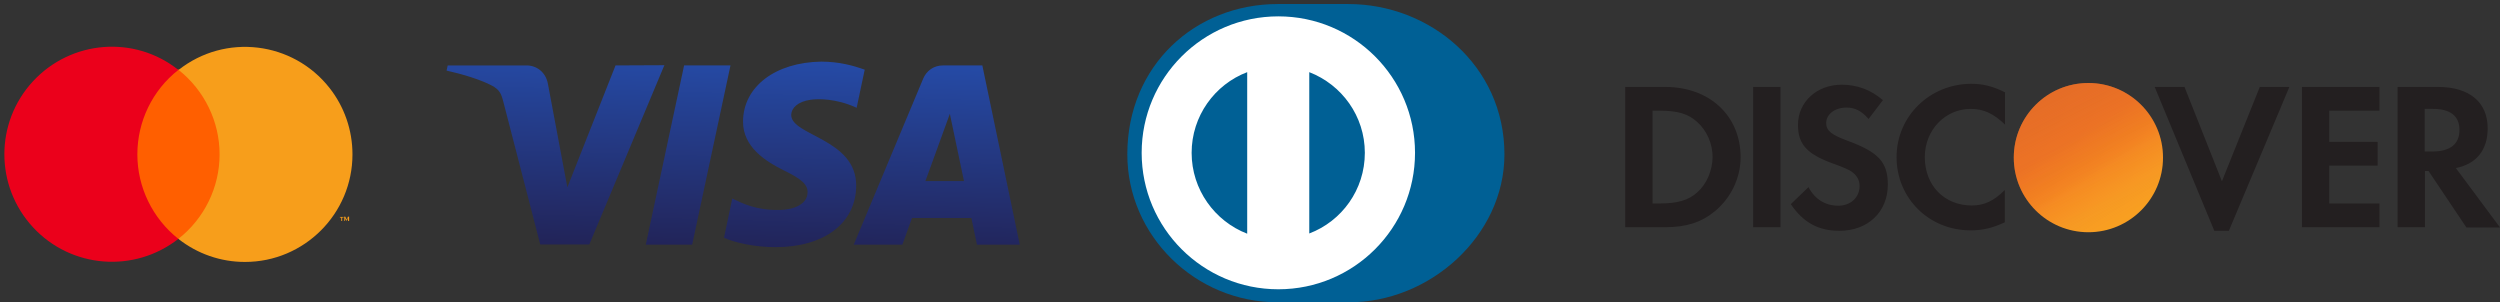 <?xml version="1.0" encoding="utf-8"?>
<!-- Generator: Adobe Illustrator 25.3.1, SVG Export Plug-In . SVG Version: 6.00 Build 0)  -->
<svg version="1.1" id="Ebene_1" xmlns="http://www.w3.org/2000/svg" xmlns:xlink="http://www.w3.org/1999/xlink" x="0px" y="0px"
	 viewBox="0 0 1115.7 134.9" style="enable-background:new 0 0 1115.7 134.9;" xml:space="preserve">
<rect x="0" y="0" width="1115.7" height="134.9" fill="#333333" stroke="none"/>
<style type="text/css">
	.st0{fill:#231F20;}
	.st1{fill:url(#SVGID_1_);}
	.st2{opacity:0.65;fill:url(#SVGID_2_);enable-background:new    ;}
	.st3{fill:#FF5F00;}
	.st4{fill:#EB001B;}
	.st5{fill:#F79E1B;}
	.st6{fill:url(#SVGID_3_);}
	.st7{fill:#006095;}
	.st8{fill:#FFFFFF;}
</style>
<g>
	<path class="st0" d="M743.2,38.8h-17.9v62.6h17.8c9.5,0,16.3-2.2,22.3-7.2c7.1-5.9,11.4-14.8,11.4-24
		C776.8,51.7,763,38.8,743.2,38.8z M757.5,85.8c-3.8,3.5-8.8,5-16.7,5h-3.3V49.4h3.3c7.9,0,12.7,1.4,16.7,5.1
		c4.2,3.8,6.8,9.6,6.8,15.6C764.2,76.1,761.7,82.1,757.5,85.8z M782.4,38.8h12.2v62.6h-12.2V38.8z M824.5,62.8
		c-7.3-2.7-9.5-4.5-9.5-7.9c0-3.9,3.8-6.9,9.1-6.9c3.7,0,6.7,1.5,9.8,5.1l6.4-8.4c-5.3-4.6-11.5-6.9-18.4-6.9
		c-11.1,0-19.5,7.7-19.5,17.9c0,8.6,3.9,13,15.4,17.2c4.8,1.7,7.2,2.8,8.4,3.6c2.4,1.6,3.7,3.8,3.7,6.5c0,5.1-4,8.8-9.5,8.8
		c-5.8,0-10.5-2.9-13.3-8.3l-7.9,7.6c5.6,8.3,12.4,11.9,21.7,11.9c12.7,0,21.6-8.4,21.6-20.6C842.5,72.4,838.4,67.9,824.5,62.8z
		 M846.4,70.1c0,18.4,14.5,32.7,33,32.7c5.3,0,9.8-1,15.3-3.6V84.8c-4.9,4.9-9.2,6.9-14.7,6.9c-12.3,0-21-8.9-21-21.6
		c0-12,9-21.5,20.5-21.5c5.8,0,10.2,2.1,15.3,7V41.2c-5.4-2.7-9.8-3.8-15-3.8C861.2,37.4,846.4,51.9,846.4,70.1L846.4,70.1z
		 M994.7,103l27-64.2h-13.2l-16.9,42.1l-16.7-42.1h-13.3l26.6,64.2H994.7z M1039.5,73.9h21.6V63.3h-21.6V49.4h22.4V38.8h-34.6v62.6
		h34.6V90.8h-22.4V73.9z M1110.2,57.3c0-11.7-8.1-18.5-22.2-18.5h-18v62.6h12.2V76.3h1.6l16.9,25.2h15L1096,75
		C1105.2,73.2,1110.2,66.9,1110.2,57.3z M1085.7,67.6h-3.6v-19h3.8c7.6,0,11.7,3.2,11.7,9.3C1097.7,64.2,1093.5,67.6,1085.7,67.6
		L1085.7,67.6z"/>
	<g transform="translate(-.594 -37.559)">
		
			<linearGradient id="SVGID_1_" gradientUnits="userSpaceOnUse" x1="950.836" y1="-698.859" x2="927.774" y2="-662.751" gradientTransform="matrix(1 0 0 -1 -1.188 -564.268)">
			<stop  offset="0" style="stop-color:#F89F21"/>
			<stop  offset="0.25" style="stop-color:#F79A23"/>
			<stop  offset="0.533" style="stop-color:#F78E22"/>
			<stop  offset="0.62" style="stop-color:#F68721"/>
			<stop  offset="0.723" style="stop-color:#F48220"/>
			<stop  offset="1" style="stop-color:#F27623"/>
		</linearGradient>
		<circle class="st1" cx="932.6" cy="107.9" r="33.3"/>
		
			<linearGradient id="SVGID_2_" gradientUnits="userSpaceOnUse" x1="947.191" y1="-698.365" x2="913.486" y2="-632.486" gradientTransform="matrix(1 0 0 -1 -1.188 -564.268)">
			<stop  offset="0" style="stop-color:#F68721;stop-opacity:0"/>
			<stop  offset="0.359" style="stop-color:#E27027;stop-opacity:0.27"/>
			<stop  offset="0.703" style="stop-color:#D4612C;stop-opacity:0.53"/>
			<stop  offset="0.982" style="stop-color:#D15D2D;stop-opacity:0.74"/>
		</linearGradient>
		<circle class="st2" cx="932.6" cy="107.9" r="33.3"/>
	</g>
</g>
<g>
	<path class="st3" d="M58.7,31.1h42v75.5h-42C58.7,106.6,58.7,31.1,58.7,31.1z"/>
	<path class="st4" d="M61.3,68.9c0-14.7,6.7-28.6,18.3-37.7C60,15.6,31.7,17.9,14.7,36.3s-17,46.7,0,65.1s45.2,20.6,64.9,5.2
		C68.1,97.5,61.3,83.6,61.3,68.9z"/>
	<path class="st5" d="M157.3,68.9c0,26.5-21.5,48-48,48c-10.8,0-21.2-3.6-29.7-10.3C91.2,97.5,98,83.6,98,68.9s-6.8-28.6-18.3-37.7
		c20.8-16.4,51-12.8,67.4,8.1C153.7,47.7,157.3,58.1,157.3,68.9z M152.7,98.6v-1.5h0.6v-0.3h-1.6v0.3h0.6v1.5H152.7z M155.8,98.6
		v-1.9h-0.5l-0.6,1.3l-0.6-1.3h-0.5v1.9h0.3v-1.4l0.5,1.2h0.4l0.5-1.2v1.4H155.8z"/>
</g>
<g>
	
		<linearGradient id="SVGID_3_" gradientUnits="userSpaceOnUse" x1="959.476" y1="-15.821" x2="959.565" y2="-14.801" gradientTransform="matrix(256 0 0 -82.668 -245310 -1195.842)">
		<stop  offset="0" style="stop-color:#222357"/>
		<stop  offset="1" style="stop-color:#254AA5"/>
	</linearGradient>
	<path class="st6" d="M331.6,54.2c-0.1,11.5,10.3,17.9,18.1,21.8c8.1,3.9,10.8,6.4,10.7,9.9c-0.1,5.4-6.4,7.7-12.4,7.8
		c-10.4,0.2-16.4-2.8-21.2-5.1l-3.7,17.5c4.8,2.2,13.7,4.2,23,4.2c21.7,0,35.9-10.7,36-27.4c0.1-21.1-29.2-22.3-29-31.7
		c0.1-2.9,2.8-5.9,8.8-6.7c3-0.4,11.1-0.7,20.4,3.6l3.6-17c-5-1.8-11.4-3.6-19.4-3.6C346.1,27.8,331.7,38.6,331.6,54.2 M420.8,29.2
		c-4,0-7.3,2.3-8.8,5.9l-31,74.1h21.7l4.3-11.9h26.5l2.5,11.9h19.1l-16.7-80L420.8,29.2 M423.9,50.8l6.3,30H413L423.9,50.8
		 M305.3,29.2l-17.1,80h20.7l17.1-80L305.3,29.2 M274.7,29.2l-21.5,54.4l-8.7-46.3c-1-5.2-5.1-8.1-9.5-8.1h-35.2l-0.5,2.3
		c7.2,1.6,15.4,4.1,20.4,6.8c3,1.7,3.9,3.1,4.9,7l16.5,63.8H263l33.5-80L274.7,29.2"/>
</g>
<g>
	<path class="st7" d="M601.7,134.9c36.4,0.2,69.7-29.7,69.7-66c0-39.7-33.3-67.1-69.7-67.1h-31.4c-36.9,0-67.2,27.4-67.2,67.1
		c0,36.3,30.4,66.1,67.2,66H601.7"/>
	<path class="st8" d="M584.3,104.2v-72c14.5,5.6,24.8,19.6,24.8,36C609.1,84.7,598.8,98.7,584.3,104.2 M531.8,68.2
		c0-16.4,10.3-30.5,24.8-36v72.1C542.1,98.7,531.8,84.6,531.8,68.2 M570.5,7.3c-33.7,0-61,27.3-61,60.9s27.3,60.9,61,60.9
		s61-27.3,61-60.9S604.2,7.3,570.5,7.3"/>
</g>
</svg>
